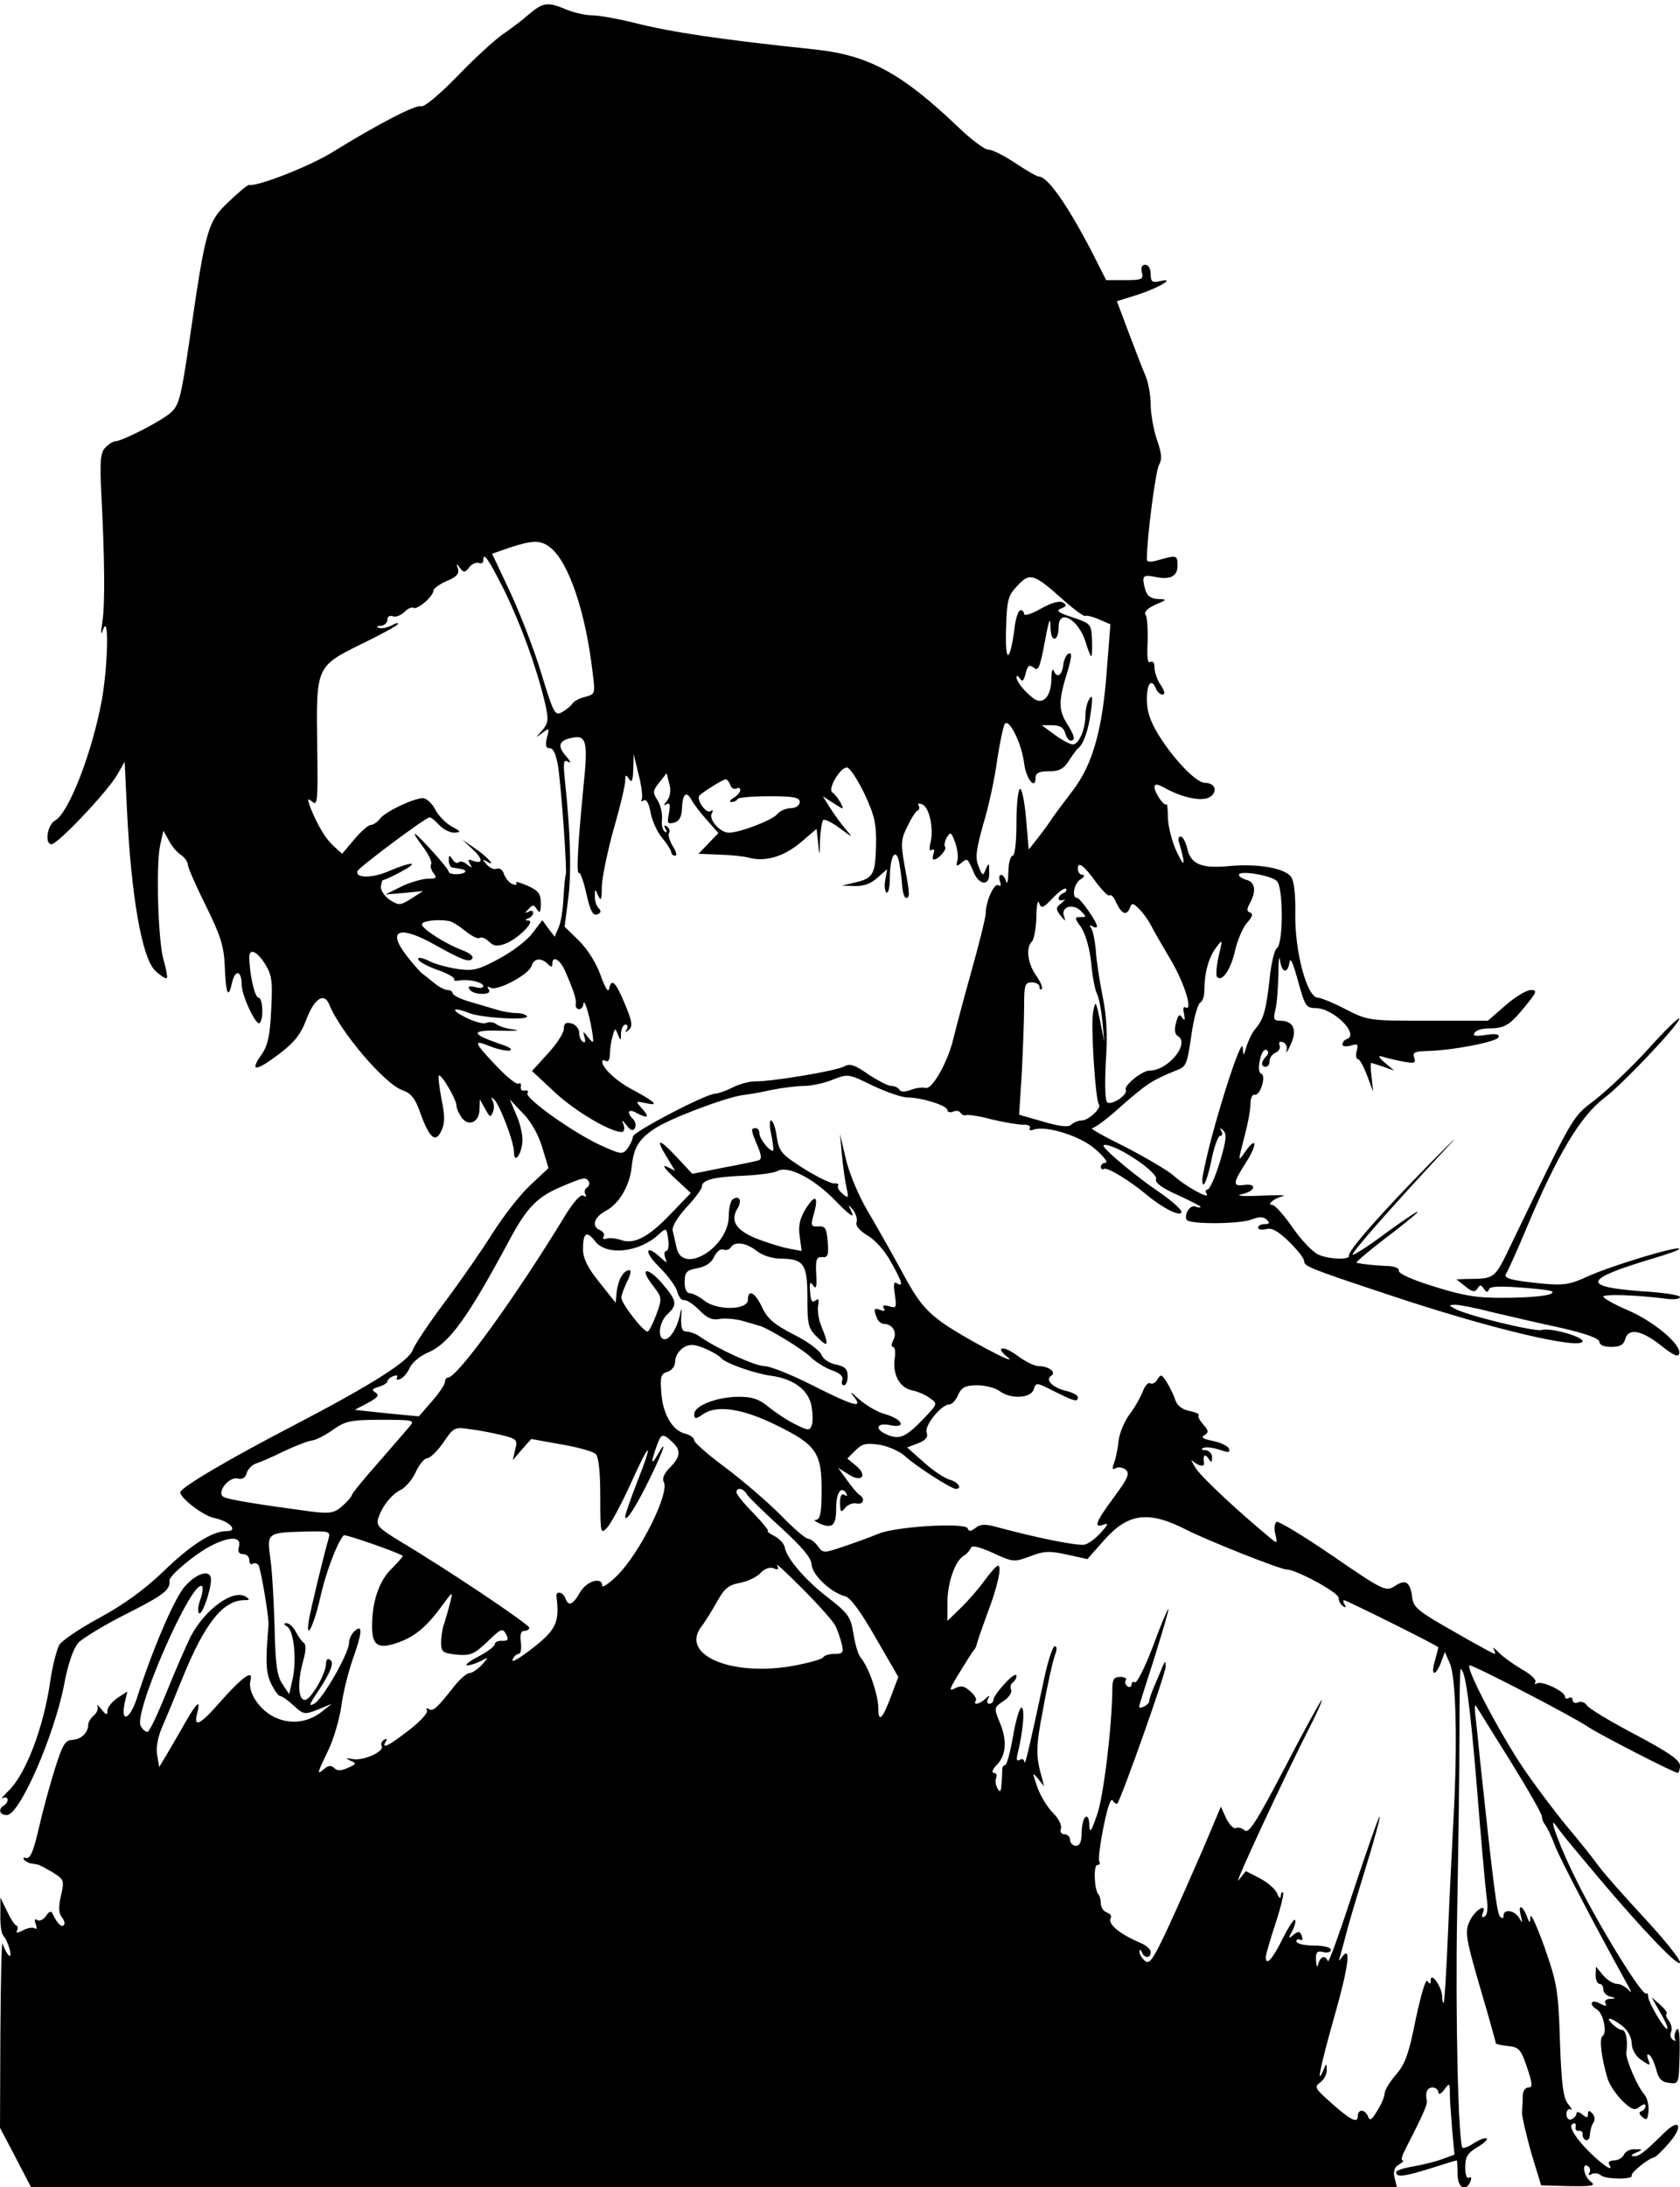 <?xml version="1.0" standalone="no"?>
<!DOCTYPE svg PUBLIC "-//W3C//DTD SVG 20010904//EN"
 "http://www.w3.org/TR/2001/REC-SVG-20010904/DTD/svg10.dtd">
<svg version="1.0" xmlns="http://www.w3.org/2000/svg"
 width="438pt" height="570pt" viewBox="0 0 438 570"
 preserveAspectRatio="xMidYMid meet">
<g transform="translate(0,570) scale(0.1,-0.1)"
fill="#000000" stroke="none">
<path d="M1378 5662 c-18 -16 -49 -39 -68 -52 -19 -13 -72 -61 -117 -108 -46
-47 -87 -82 -95 -79 -14 5 -112 -46 -232 -120 -60 -37 -196 -90 -217 -85 -4 0
-27 -19 -53 -44 -55 -52 -60 -71 -101 -354 -24 -163 -28 -177 -53 -198 -27
-22 -124 -72 -142 -72 -5 0 -16 -7 -25 -16 -13 -13 -15 -33 -11 -117 9 -173
10 -290 3 -337 -5 -32 -4 -38 2 -20 16 44 12 -100 -4 -187 -26 -138 -86 -291
-121 -311 -21 -11 -28 -62 -10 -62 17 0 145 136 171 180 l20 35 6 -125 c11
-226 39 -387 74 -420 14 -13 27 -21 30 -19 2 3 -2 25 -9 49 -14 51 -20 248 -8
300 l8 35 14 -25 c7 -14 21 -31 32 -38 10 -7 18 -19 18 -26 0 -7 21 -55 47
-107 38 -77 47 -105 49 -158 3 -72 9 -86 19 -42 8 36 25 32 25 -5 0 -28 38
-109 47 -100 11 11 8 66 -3 66 -10 0 -24 64 -24 106 0 24 20 15 41 -18 18 -29
20 -45 16 -120 -3 -67 -9 -93 -25 -116 -32 -45 -16 -45 44 0 42 32 58 52 73
92 20 53 46 71 59 39 29 -72 145 -208 191 -224 23 -8 34 -22 47 -60 24 -66 40
-79 55 -45 9 19 9 39 0 82 -6 32 -9 59 -7 61 6 6 46 -62 46 -78 0 -8 7 -22 14
-32 18 -24 46 -11 46 22 l1 26 14 -25 c12 -22 14 -23 20 -8 4 9 3 23 -1 30 -5
9 -4 10 4 3 15 -14 52 -111 52 -137 0 -33 20 -7 22 28 1 16 -6 47 -16 69 l-17
40 35 -37 c21 -21 41 -58 50 -89 l16 -53 -48 -45 c-27 -25 -70 -81 -98 -125
-27 -43 -83 -124 -125 -180 -42 -56 -79 -112 -83 -124 -10 -29 -104 -89 -311
-197 -168 -87 -295 -162 -295 -174 0 -15 61 -62 89 -67 39 -8 64 -34 32 -34
-38 0 -94 -36 -167 -107 -47 -45 -102 -85 -163 -118 -50 -27 -98 -59 -106 -71
-7 -12 -18 -54 -24 -95 -17 -120 -64 -244 -110 -287 -14 -14 -20 -22 -14 -18
15 8 18 -10 3 -19 -16 -10 -11 -25 8 -25 33 0 123 206 149 339 10 55 24 94 37
110 12 12 69 47 129 77 95 48 111 61 109 85 -2 12 64 67 103 88 52 28 85 28
78 1 -4 -14 0 -20 11 -20 9 0 16 -7 16 -16 0 -8 4 -13 9 -9 5 3 12 1 15 -4 6
-9 28 -139 26 -156 -8 -97 -7 -124 7 -153 9 -18 19 -32 24 -32 4 0 20 -11 35
-25 25 -23 28 -24 63 -10 l36 15 -25 -20 c-37 -29 -82 -35 -124 -15 -40 19
-71 66 -63 96 8 30 -21 9 -78 -55 -53 -61 -71 -70 -61 -31 10 38 0 30 -30 -22
-15 -27 -37 -64 -48 -83 l-21 -35 -5 30 c-4 19 1 47 13 75 11 25 35 83 54 130
57 140 105 200 160 200 14 0 15 2 4 9 -33 21 -107 -33 -144 -104 -11 -22 -39
-86 -62 -143 -23 -57 -45 -104 -50 -105 -4 -1 -13 5 -18 15 -21 32 136 389
160 364 3 -3 1 -19 -5 -35 -6 -17 -7 -33 -3 -35 8 -6 31 59 31 88 0 27 -36 18
-68 -18 -27 -31 -83 -160 -126 -294 -18 -54 -42 -63 -31 -10 l7 30 -26 -17
c-14 -10 -26 -24 -26 -33 0 -13 -3 -12 -16 4 -8 10 -13 14 -10 8 3 -7 -1 -17
-9 -24 -8 -7 -15 -18 -15 -24 0 -21 -18 -39 -41 -40 -19 -1 -26 -12 -46 -76
-13 -41 -32 -111 -42 -155 -13 -57 -22 -79 -32 -77 -8 2 -10 0 -6 -5 5 -4 13
-9 18 -9 5 -1 12 -2 17 -3 4 0 21 -10 39 -20 30 -19 31 -21 22 -61 -7 -30 -6
-46 2 -56 7 -8 9 -18 5 -21 -6 -7 -18 6 -30 32 -3 6 -10 2 -16 -8 -6 -9 -16
-14 -22 -11 -8 5 -9 1 -5 -10 4 -10 3 -15 -3 -11 -5 3 -19 1 -31 -6 -12 -6
-19 -7 -15 -1 3 6 3 12 -1 14 -5 1 -16 19 -25 38 l-17 35 0 -45 c-1 -26 3 -50
8 -55 13 -15 26 -62 13 -50 -5 6 -12 19 -15 30 -3 11 -5 -93 -6 -230 l-1 -250
41 -78 40 -77 1781 0 1780 0 -6 24 c-4 18 -1 28 11 35 10 6 14 11 10 11 -5 0
-2 12 6 27 46 90 59 119 57 128 -5 22 1 35 15 35 8 0 15 -6 15 -12 0 -8 7 -5
15 6 14 19 15 18 15 -10 0 -16 3 -58 6 -94 l6 -65 -33 -12 c-19 -7 -53 -15
-76 -19 -24 -4 -43 -10 -43 -15 0 -14 22 -11 92 11 34 11 64 20 66 20 1 0 2
-16 2 -35 0 -37 22 -49 34 -19 3 8 2 12 -4 9 -6 -4 -10 8 -10 27 0 27 6 37 31
52 17 10 28 20 25 23 -3 3 -17 -2 -32 -11 -14 -10 -28 -15 -31 -13 -11 12 -19
344 -14 612 3 160 6 368 6 462 0 95 1 173 3 173 12 0 24 -85 42 -302 11 -139
23 -272 26 -294 4 -25 2 -44 -5 -48 -7 -5 -9 -1 -5 9 12 29 -24 5 -36 -25 -11
-25 -7 -47 29 -170 23 -78 41 -143 41 -145 0 -2 14 -5 32 -7 28 -3 33 -8 49
-55 15 -44 15 -53 4 -53 -9 0 -15 -10 -15 -23 0 -12 -1 -31 -2 -42 0 -11 11
-58 24 -105 l26 -85 73 -2 c61 -1 71 1 56 12 -18 13 -24 51 -7 40 6 -4 7 -11
4 -17 -4 -7 -2 -8 5 -4 6 4 18 3 25 -3 13 -11 87 -11 80 0 -3 6 44 45 59 47 4
1 21 17 38 37 38 43 29 67 -11 28 -55 -54 -67 -63 -81 -62 -8 0 -6 4 6 9 19 8
19 9 -3 9 -12 1 -25 -6 -28 -14 -4 -8 -15 -15 -26 -15 -10 0 -16 -4 -13 -10
22 -35 -56 29 -86 72 -12 17 -16 29 -9 33 6 4 9 1 8 -7 -2 -7 2 -12 8 -11 7 1
11 -3 10 -10 0 -7 4 -13 9 -14 6 -2 10 5 10 15 1 9 4 23 9 30 5 8 4 18 -3 25
-8 8 -11 7 -11 -2 0 -11 -3 -11 -15 -1 -9 7 -15 8 -15 2 0 -5 -6 -12 -13 -15
-7 -3 -13 3 -13 13 0 10 5 16 11 13 5 -4 3 2 -6 13 -13 15 -18 49 -22 164 -4
134 -8 153 -40 245 -20 55 -36 91 -37 80 -1 -19 -2 -18 -10 3 -12 29 -23 29
-15 0 5 -20 4 -21 -5 -5 -12 19 -40 23 -40 5 0 -8 -3 -8 -9 -3 -8 9 -16 67
-52 405 -5 52 -11 109 -13 125 -2 21 -1 25 5 15 5 -8 45 -73 89 -143 44 -71
80 -134 80 -141 0 -6 4 -16 8 -21 5 -6 17 -30 26 -55 15 -38 112 -223 188
-360 11 -19 13 -27 5 -17 -8 9 -22 17 -31 17 -10 0 -26 10 -37 23 l-18 22 -1
-22 c0 -13 5 -23 10 -23 6 0 10 -6 10 -14 0 -8 8 -17 18 -19 16 -4 16 -5 -1
-6 -11 -1 -15 -6 -11 -12 4 -8 0 -8 -15 0 -23 13 -30 -3 -7 -16 16 -10 27 -61
14 -69 -9 -6 -3 -57 13 -110 5 -17 23 -43 39 -59 24 -23 32 -26 45 -15 9 7 15
8 15 2 0 -6 -5 -12 -11 -14 -7 -2 -6 -8 3 -15 11 -10 14 -7 16 17 1 15 -4 34
-11 42 -17 18 -49 92 -47 109 5 31 -1 59 -11 59 -6 0 -17 7 -25 15 -21 21 -4
18 25 -4 14 -11 25 -30 25 -46 1 -18 11 -34 26 -44 22 -15 24 -15 17 2 -4 11
-3 16 3 12 5 -3 13 -20 18 -38 6 -24 14 -33 34 -35 25 -3 25 -3 27 75 1 52 -2
73 -8 63 -5 -8 -7 -18 -4 -24 3 -5 1 -6 -5 -2 -6 4 -9 13 -5 21 3 9 0 21 -6
29 -6 7 -9 15 -6 18 3 3 -5 13 -17 24 l-22 19 22 -39 c13 -21 21 -40 19 -43
-6 -5 -50 69 -50 84 0 7 -3 11 -5 8 -9 -9 -121 172 -181 293 -41 81 -76 174
-56 147 21 -29 22 -30 110 -135 116 -138 215 -241 215 -224 0 9 -42 61 -94
117 -52 56 -105 116 -118 134 -13 18 -50 65 -84 105 -33 40 -83 107 -111 148
-63 93 -156 270 -141 270 12 0 272 -135 308 -160 28 -19 224 -120 234 -120 3
0 6 9 6 19 0 14 -30 35 -117 81 -65 34 -121 68 -126 76 -4 7 -14 11 -22 8 -8
-4 -15 -1 -15 6 0 6 -5 8 -10 5 -5 -3 -10 -2 -10 4 0 13 -60 42 -73 34 -5 -3
-7 -2 -4 4 3 5 -12 20 -34 32 -22 13 -49 32 -61 44 -11 12 -18 16 -14 10 4 -7
5 -13 3 -13 -3 0 -51 26 -108 59 -90 51 -104 62 -107 87 -5 41 -17 50 -45 31
-24 -15 -28 -14 -162 78 -76 52 -142 92 -147 89 -5 -4 -7 -18 -3 -32 6 -25 5
-25 -12 -11 -86 71 -177 156 -195 182 -11 18 -15 26 -8 19 16 -13 31 -16 29
-4 -3 19 2 25 11 12 8 -13 10 -12 10 3 0 9 -8 17 -17 18 -11 0 -13 3 -5 6 7 3
26 0 42 -5 23 -8 28 -8 24 3 -3 7 -22 16 -42 20 -25 5 -32 9 -22 15 12 7 11
12 -3 28 -9 10 -15 21 -12 24 3 3 -8 8 -24 11 -19 4 -32 14 -37 29 -4 13 -14
33 -22 46 -13 21 -16 21 -24 8 -5 -9 -13 -14 -19 -11 -5 4 -14 -6 -20 -22 -6
-15 -21 -42 -35 -60 -13 -18 -26 -49 -28 -70 -2 -21 -8 -47 -12 -57 -5 -14 -4
-17 5 -12 6 4 18 2 26 -4 11 -10 6 -22 -31 -72 -48 -65 -54 -81 -26 -71 13 5
11 0 -7 -20 -13 -15 -32 -29 -42 -32 -15 -5 -121 16 -232 46 -29 8 -42 7 -54
-3 -12 -9 -17 -10 -20 -1 -6 16 -188 5 -233 -14 -19 -8 -60 -23 -90 -33 -53
-18 -54 -18 -68 1 -7 10 -19 19 -25 19 -7 0 -39 28 -73 63 -34 34 -98 89 -142
122 -45 33 -81 65 -82 71 0 7 -11 15 -24 18 -33 8 -58 51 -62 107 -3 41 -1 49
16 54 11 3 20 15 20 25 0 24 23 47 47 45 18 -1 64 -23 73 -34 10 -13 86 -40
129 -46 60 -8 99 -37 107 -80 3 -19 4 -42 0 -50 -5 -14 -10 -13 -44 4 -22 11
-53 32 -70 46 -23 19 -41 25 -76 25 -56 0 -116 -23 -116 -45 0 -14 3 -14 25 1
36 23 103 13 191 -31 102 -50 117 -71 116 -172 0 -59 -4 -73 -16 -74 -6 0 0
-4 12 -10 33 -13 42 -4 42 41 0 40 13 59 26 39 4 -8 3 -9 -4 -5 -8 5 -12 -2
-12 -21 1 -24 2 -26 13 -13 7 9 20 14 30 12 18 -4 24 13 7 23 -5 3 -19 20 -32
38 l-23 32 27 -17 c35 -23 51 -3 19 23 l-22 18 21 21 c18 18 28 20 63 15 23
-4 53 -17 67 -30 28 -26 120 -85 132 -85 18 0 6 18 -16 24 -12 3 -43 23 -67
45 l-44 39 29 11 c20 8 26 16 22 28 -7 17 38 73 59 73 7 0 17 11 23 25 9 20
19 25 50 25 21 0 47 -7 58 -15 29 -22 81 -19 89 4 6 19 7 19 54 -5 54 -27 61
-28 61 -15 0 5 -13 12 -29 16 -36 8 -58 30 -40 40 14 9 -7 25 -34 25 -10 0
-34 12 -53 26 -36 28 -63 26 -28 -2 39 -31 -123 55 -173 92 -42 31 -63 58
-101 129 -27 50 -68 122 -91 161 -23 39 -48 99 -56 135 l-15 64 5 -55 c3 -30
8 -68 12 -85 6 -27 5 -29 -10 -16 -9 7 -15 17 -12 21 3 4 -2 7 -11 6 -8 0 -44
17 -79 39 -58 37 -64 44 -70 83 -3 23 -10 42 -15 42 -4 0 -4 -17 1 -37 4 -21
6 -39 5 -41 -7 -6 -36 30 -36 44 0 8 -4 14 -10 14 -13 0 -13 -4 5 -46 11 -26
11 -36 2 -38 -7 -2 -48 -11 -92 -19 l-80 -16 -42 45 c-47 50 -55 48 -23 -4
l20 -33 -22 11 c-13 6 -5 -6 20 -29 l43 -40 -53 -55 c-58 -61 -96 -80 -130
-67 -13 4 -29 6 -37 3 -8 -2 -11 0 -7 6 3 5 -1 12 -9 16 -24 9 -17 34 15 51
34 18 62 65 67 115 5 49 18 71 60 99 41 27 182 80 228 87 17 2 52 8 78 14 26
5 63 10 82 10 19 0 53 7 75 16 41 16 42 16 105 -15 36 -17 77 -31 91 -31 37 0
104 -21 104 -33 0 -5 7 -7 15 -4 8 4 17 2 20 -4 4 -5 10 -7 13 -5 4 2 34 -2
67 -11 33 -8 70 -14 83 -14 13 1 20 -4 17 -9 -3 -5 1 -7 9 -4 32 12 123 -16
162 -51 22 -19 33 -34 27 -35 -7 0 -13 -5 -13 -11 0 -5 4 -8 8 -5 9 5 68 -31
112 -68 42 -35 90 -59 90 -44 0 7 -29 32 -63 55 -34 23 -82 61 -107 83 -38 34
-41 40 -20 35 42 -11 130 -73 124 -88 -3 -9 15 -23 56 -41 33 -15 60 -29 60
-31 0 -3 -6 -2 -14 1 -13 5 -30 -21 -22 -35 8 -12 139 -11 169 1 21 8 31 8 40
-1 8 -8 7 -11 -6 -11 -9 0 -17 -4 -17 -9 0 -5 9 -7 21 -4 15 4 31 -5 60 -33
21 -21 39 -43 39 -50 0 -14 12 -19 220 -88 262 -88 504 -145 506 -121 0 12
-85 36 -107 29 -18 -5 -199 39 -227 56 -16 9 -15 9 1 10 10 0 53 -8 95 -19 43
-10 123 -29 180 -41 66 -15 102 -28 102 -37 0 -8 12 -13 31 -13 22 0 32 5 36
20 8 30 42 24 93 -16 34 -27 46 -32 48 -21 5 24 -67 84 -135 113 -35 15 -63
31 -63 35 0 7 83 5 168 -6 17 -2 32 0 32 5 0 5 -45 12 -100 15 -158 12 -152
31 28 85 41 12 72 23 70 26 -8 7 -178 -45 -238 -72 -47 -22 -64 -24 -120 -19
-86 9 -103 14 -92 28 4 7 28 59 52 117 81 193 141 292 203 339 48 36 202 199
195 207 -3 2 -40 -34 -82 -81 -43 -47 -104 -105 -136 -130 -62 -48 -52 -30
-215 -367 -50 -104 -44 -100 -124 -101 l-24 -1 23 -18 c18 -15 25 -16 32 -6 6
11 10 10 17 -1 6 -9 10 -10 13 -1 2 8 27 9 93 4 71 -6 84 -9 65 -17 -14 -5
-65 -9 -115 -9 -72 -1 -109 5 -185 29 -56 17 -94 34 -93 41 2 7 -11 13 -35 13
-34 2 -54 4 -75 8 -5 0 28 28 72 62 44 33 83 65 87 70 3 6 -31 -17 -77 -50
-45 -34 -87 -61 -92 -61 -9 0 98 121 242 276 42 44 24 28 -39 -36 -128 -130
-216 -230 -213 -242 4 -12 -53 -10 -81 3 -14 7 -44 38 -66 70 -23 33 -46 59
-53 59 -16 0 4 17 28 23 11 3 -16 3 -60 1 -47 -2 -66 0 -47 4 36 8 40 29 5 24
-30 -4 -29 5 7 61 29 46 26 68 -4 25 -19 -27 -19 -27 -1 42 8 30 15 67 15 82
0 16 5 27 11 25 15 -3 31 51 17 55 -6 2 -8 17 -3 36 3 18 11 29 17 26 6 -4 6
-10 -1 -17 -14 -14 -14 -27 -1 -27 6 0 10 7 10 15 0 9 7 18 16 22 8 3 13 12
10 19 -3 8 0 11 9 8 8 -3 12 -13 9 -22 -2 -9 3 -2 11 16 18 38 7 62 -27 62
-17 0 -19 4 -13 28 4 15 7 56 8 92 0 36 2 53 4 38 5 -34 20 -37 25 -5 2 14 10
-5 22 -49 18 -65 21 -71 46 -71 46 0 116 -69 81 -81 -6 -2 -11 -8 -11 -14 0
-5 9 -6 21 -3 19 6 21 4 16 -14 -3 -11 -1 -21 3 -21 5 0 15 -19 24 -42 l16
-43 -4 38 c-3 20 -3 37 -1 37 2 0 16 -5 32 -10 l28 -10 -25 21 c-15 13 -18 19
-8 16 9 -3 33 -9 54 -13 32 -6 36 -5 31 10 -5 13 1 16 31 17 66 1 185 24 189
36 3 8 -7 10 -33 6 -27 -4 -35 -3 -30 5 4 7 20 12 36 12 43 0 56 8 95 56 32
39 34 44 16 44 -11 0 -41 -18 -66 -40 l-46 -40 -156 0 c-153 0 -156 0 -215 30
-32 17 -65 30 -72 30 -28 0 -60 118 -59 216 1 52 -3 88 -11 99 -17 23 -88 35
-162 28 -72 -7 -100 5 -109 47 -4 16 -11 30 -17 30 -6 0 -7 -7 -4 -16 3 -9 8
-28 11 -42 3 -18 -2 -13 -17 18 -12 25 -22 64 -23 87 0 23 -2 40 -4 37 -6 -6
-30 29 -31 44 0 10 6 10 28 -2 47 -26 99 -36 118 -22 20 15 11 36 -15 36 -22
0 -80 60 -120 124 -22 36 -31 62 -31 93 0 42 12 57 24 28 3 -8 11 -15 17 -15
7 0 6 9 -5 25 -9 13 -16 34 -16 45 0 13 -4 18 -11 15 -7 -5 -9 12 -7 51 1 33
-1 65 -5 71 -5 8 3 17 25 27 32 14 32 14 7 15 -19 1 -28 8 -33 24 -10 36 -7
40 24 34 41 -9 60 1 60 29 0 27 -2 28 -48 15 -23 -7 -32 -6 -32 2 0 55 23 232
32 246 8 14 7 29 -6 66 -9 27 -16 68 -16 91 0 24 -6 58 -14 76 -8 18 -27 69
-44 113 l-30 80 57 18 c57 19 98 45 54 34 -19 -4 -23 -1 -23 19 0 14 -6 24
-14 24 -9 0 -12 -7 -9 -20 5 -18 0 -20 -44 -20 l-49 0 -37 73 c-65 125 -116
197 -139 197 -5 0 -32 16 -61 35 -28 19 -60 35 -70 35 -10 0 -46 27 -80 60
-147 140 -233 186 -371 201 -248 26 -376 45 -474 70 -41 10 -90 19 -107 19
-18 0 -49 7 -68 15 -50 21 -61 19 -99 -13z m58 -1390 c47 -38 91 -168 109
-324 7 -56 7 -57 -19 -64 -14 -3 -30 -11 -34 -18 -4 -6 -16 -16 -27 -22 -18
-10 -22 -3 -53 99 -18 60 -55 156 -81 212 l-48 102 46 16 c61 20 82 20 107 -1z
m-122 -109 c44 -90 83 -197 106 -291 11 -48 10 -55 -6 -75 -19 -21 -19 -21 0
-7 18 14 19 13 12 -12 -5 -21 -3 -28 8 -28 9 0 16 -17 21 -47 9 -60 24 -276
20 -283 -2 -3 -4 -30 -6 -60 -1 -30 -7 -65 -13 -78 l-10 -23 -16 21 -16 22
-26 -34 c-14 -19 -54 -49 -88 -67 -54 -29 -67 -32 -108 -26 -26 4 -59 13 -74
21 -16 8 -28 10 -28 5 0 -6 22 -18 49 -28 27 -9 48 -21 45 -25 -2 -4 4 -5 15
-3 24 4 61 -5 61 -15 0 -5 -10 -6 -22 -2 -14 3 -19 2 -14 -6 4 -7 18 -12 32
-12 17 0 23 4 18 12 -5 7 -3 8 5 4 16 -10 100 34 107 57 6 20 25 22 42 5 9 -9
12 -9 12 0 0 24 21 11 34 -20 23 -53 29 -72 27 -85 -1 -7 3 -13 9 -13 5 0 10
6 11 13 1 19 15 -24 22 -67 6 -36 5 -37 -9 -20 -14 18 -15 18 -10 1 3 -11 2
-16 -4 -12 -6 3 -10 14 -10 24 0 10 -9 21 -20 24 -15 4 -20 0 -20 -14 0 -11
-19 -40 -42 -65 l-41 -45 59 -55 c52 -49 145 -104 175 -104 6 0 8 8 5 18 -6
15 -5 15 8 -1 10 -13 16 -15 21 -7 4 7 2 17 -4 23 -18 18 -13 29 8 17 30 -16
36 -12 15 11 -18 20 -18 20 11 14 35 -8 23 4 -39 37 -38 20 -75 54 -76 71 0 5
5 5 10 2 6 -3 10 4 10 17 0 13 3 34 7 47 6 23 7 23 14 5 7 -18 8 -17 8 4 1 12
6 22 12 22 5 0 7 -6 3 -12 -5 -10 -4 -10 6 -1 10 9 8 22 -11 67 -24 58 -35 68
-41 39 -2 -11 -11 4 -22 35 -11 31 -33 67 -56 90 l-38 37 9 70 c9 65 7 169 -8
309 -5 49 -4 58 8 51 8 -5 7 0 -3 12 -25 27 -22 42 8 49 43 11 48 -4 35 -128
-15 -154 -19 -228 -11 -223 3 2 12 -23 19 -55 10 -44 17 -57 28 -53 10 4 11 9
4 16 -6 6 -11 20 -10 32 0 20 0 20 9 0 7 -15 9 -9 9 25 1 25 15 92 31 150 17
58 30 114 30 125 0 17 2 17 10 5 7 -11 10 -5 11 25 l1 40 13 -54 c8 -30 11
-59 8 -65 -3 -5 -1 -6 5 -2 7 4 14 -7 18 -31 4 -21 17 -51 30 -66 13 -16 24
-33 24 -38 0 -5 5 -9 10 -9 6 0 3 11 -6 25 -8 13 -13 29 -10 34 4 5 1 13 -5
17 -8 5 -9 3 -4 -6 5 -8 4 -11 -2 -7 -6 4 -9 19 -7 33 1 15 -4 37 -12 49 -13
20 -12 25 5 46 l19 24 7 -28 c5 -17 2 -33 -6 -44 -9 -11 -10 -14 -2 -9 10 5
11 -1 7 -23 -5 -26 -4 -29 13 -25 14 4 20 15 21 36 1 38 11 48 24 25 5 -10 23
-34 40 -53 l31 -35 -26 -27 -26 -27 52 -2 c29 -1 64 -4 79 -8 44 -12 92 3 136
40 l41 35 4 -37 c3 -36 4 -36 5 8 1 25 5 48 8 52 4 3 23 -6 43 -21 35 -26 36
-26 15 -2 -12 14 -30 39 -40 55 l-19 30 28 -18 c28 -18 28 -18 18 2 -6 11 -16
23 -21 26 -13 8 20 65 38 65 7 0 27 -30 45 -67 27 -58 32 -78 31 -136 -2 -76
-7 -86 -56 -97 l-33 -8 34 -1 c23 -1 43 7 59 22 l25 22 -5 -28 c-3 -15 -1 -30
3 -33 5 -3 9 14 9 38 0 56 15 82 24 42 3 -16 7 -44 8 -61 1 -18 6 -33 10 -33
11 0 10 11 -4 86 -10 57 -9 67 8 101 10 21 22 40 27 41 4 2 5 8 2 13 -4 5 1 6
9 3 19 -7 31 -64 22 -100 -4 -16 -3 -23 3 -19 7 3 8 0 5 -9 -3 -9 -3 -16 1
-16 11 0 35 27 29 33 -3 3 -1 14 4 24 10 16 12 15 22 -12 6 -16 9 -38 6 -48
-4 -15 -2 -16 10 -6 16 13 16 14 32 -23 6 -16 18 -28 27 -28 10 0 15 9 14 28
0 24 -1 25 -9 7 -7 -19 -9 -18 -19 8 -9 22 -6 43 13 111 14 45 30 121 36 167
7 46 16 88 20 93 12 13 44 -53 50 -103 5 -41 30 -72 30 -37 0 12 10 16 35 16
27 0 38 6 52 28 10 15 20 29 24 32 14 11 27 48 33 95 5 36 4 46 -3 35 -6 -8
-11 -27 -11 -42 0 -38 -17 -78 -33 -78 -7 0 -28 11 -47 25 l-34 25 28 0 c19 0
29 -6 33 -20 3 -11 9 -20 14 -20 14 0 11 12 -11 47 -21 35 -20 60 4 136 10 34
11 47 3 44 -7 -2 -13 -16 -15 -30 -3 -28 -17 -36 -25 -14 -3 6 -6 -4 -6 -24
-1 -46 -23 -68 -48 -48 -24 19 -42 42 -43 54 0 6 4 4 9 -3 6 -10 10 -7 15 13
5 21 10 24 21 15 11 -9 15 -1 24 42 17 90 19 95 20 60 1 -38 21 -34 21 4 0 49
51 21 70 -38 6 -21 13 -38 15 -38 2 0 3 19 2 43 -2 41 -3 42 -50 58 -38 12
-45 18 -31 23 15 6 16 9 5 16 -9 5 -30 -1 -57 -16 -24 -14 -44 -20 -44 -14 0
5 -4 10 -9 10 -6 0 -13 -21 -16 -47 -12 -92 -25 -93 -22 -3 2 77 5 88 30 114
32 35 43 31 121 -39 27 -24 52 -42 55 -40 4 2 20 -2 36 -9 l30 -13 -9 -114
c-11 -159 -37 -251 -89 -319 -23 -30 -50 -66 -59 -80 -9 -14 -26 -36 -37 -50
l-19 -24 -7 82 c-4 45 -11 79 -16 76 -5 -3 -9 -43 -9 -90 0 -49 -4 -84 -10
-84 -5 0 -11 -19 -11 -42 -1 -24 -3 -35 -6 -25 -2 9 -8 17 -13 17 -5 0 -6 -7
-3 -17 4 -10 2 -14 -4 -10 -11 7 -33 -42 -33 -73 0 -9 -16 -75 -36 -146 -20
-71 -41 -151 -48 -179 -14 -61 -56 -137 -74 -130 -7 2 -23 0 -37 -5 -15 -6
-26 -6 -30 0 -4 6 -13 10 -21 10 -9 0 -35 14 -60 30 -35 25 -48 29 -63 21 -21
-12 -191 -40 -232 -39 -15 0 -42 -7 -59 -16 -18 -9 -38 -16 -45 -16 -24 0
-215 -100 -215 -112 0 -7 -7 -21 -14 -31 -13 -16 -16 -16 -67 7 -70 31 -201
124 -194 137 4 5 1 8 -7 7 -7 -2 -12 3 -10 10 1 8 -1 11 -6 8 -5 -3 -29 16
-54 42 -63 66 -66 74 -22 56 20 -8 43 -13 52 -12 10 3 1 9 -23 17 -79 27 -79
37 -2 35 40 -1 56 0 37 3 -19 2 -40 9 -46 14 -6 5 -18 7 -27 3 -8 -3 -32 4
-54 15 -41 21 -33 28 13 10 34 -12 155 -19 148 -7 -3 4 -15 8 -28 8 -13 0 -36
4 -52 9 -16 5 -48 14 -71 21 -24 7 -43 17 -43 22 0 4 -6 8 -13 8 -8 0 -24 9
-36 19 -13 11 -26 21 -29 23 -4 2 -22 22 -40 45 -56 71 -21 84 77 28 68 -38
88 -45 93 -31 2 5 -11 14 -27 20 -41 15 -105 55 -105 67 0 9 38 14 70 9 8 -1
27 -13 43 -26 16 -13 33 -22 38 -18 5 3 16 -2 24 -10 12 -12 22 -13 43 -5 32
12 79 59 60 60 -10 0 -10 2 0 6 6 2 12 9 12 14 0 6 -6 7 -12 3 -10 -5 -10 -3
0 7 11 12 14 12 22 -1 7 -11 10 -8 10 15 0 26 -6 34 -35 47 -19 8 -32 12 -29
7 3 -5 -2 -6 -10 -3 -8 3 -18 15 -22 26 -3 11 -12 17 -19 14 -8 -3 -19 3 -27
12 -11 13 -11 14 1 7 28 -17 0 14 -32 35 l-32 22 27 -25 c28 -26 28 -40 0 -30
-11 5 -13 3 -7 -8 7 -11 6 -12 -7 -2 -8 7 -18 10 -22 6 -4 -4 -11 -1 -16 7 -8
13 -10 12 -10 -2 0 -10 5 -19 10 -19 6 -1 14 -2 19 -3 21 -3 18 -12 -4 -14
-14 -1 -25 2 -25 6 0 4 -20 29 -45 56 -50 55 -58 57 -20 6 13 -18 22 -37 19
-42 -3 -5 0 -15 6 -23 10 -13 8 -15 -16 -15 -16 -1 -47 -10 -69 -21 l-40 -20
49 4 49 5 -31 -20 c-29 -18 -32 -18 -56 -3 -13 9 -24 25 -23 35 1 10 4 18 7
17 3 0 23 9 45 21 51 27 31 28 -31 2 -43 -19 -89 -19 -82 0 4 10 178 140 188
140 4 0 15 -9 25 -20 10 -11 28 -20 39 -20 19 1 18 3 -6 16 -15 8 -35 28 -43
44 -9 17 -23 30 -33 30 -25 -1 -95 -34 -111 -53 -7 -10 -19 -17 -25 -17 -6 0
-25 -17 -42 -37 l-32 -38 -22 20 c-22 20 -42 54 -61 101 -8 24 -8 25 6 14 13
-11 14 6 12 146 -3 207 -3 207 114 265 50 24 93 48 96 52 3 5 -4 4 -16 -3 -12
-6 -27 -9 -34 -6 -7 2 -4 5 6 5 9 1 17 8 17 16 0 8 6 12 14 9 7 -3 21 2 30 11
9 9 20 14 24 11 10 -6 52 30 52 45 0 5 16 17 35 25 25 10 33 19 29 32 -5 14
-4 15 5 2 10 -13 13 -13 24 1 6 9 18 14 25 12 6 -3 12 0 12 6 0 24 12 7 54
-76z m590 -509 c3 -8 10 -12 16 -9 5 3 10 2 10 -4 0 -5 -8 -15 -17 -20 -10 -6
-13 -11 -6 -11 6 0 14 3 16 8 3 4 40 7 84 7 62 0 78 -3 78 -15 0 -9 -10 -16
-24 -16 -14 -1 -29 -8 -35 -16 -12 -15 -97 -48 -126 -48 -23 0 -54 36 -44 51
4 7 3 10 -4 5 -12 -7 -38 32 -28 41 9 10 60 41 67 42 4 1 10 -6 13 -15z m955
-255 c16 -21 31 -36 34 -32 4 3 12 -6 18 -21 14 -29 27 -33 35 -11 5 12 8 12
22 -2 10 -9 24 -28 32 -43 8 -16 33 -59 55 -96 35 -61 56 -132 35 -119 -5 3
-6 -5 -3 -17 3 -17 2 -19 -5 -10 -7 11 -11 7 -16 -14 -5 -17 -3 -30 5 -34 32
-20 -26 -90 -74 -90 -20 0 -68 -40 -62 -50 7 -12 -36 -41 -48 -33 -6 4 -7 45
-4 106 5 72 2 122 -9 174 -8 41 -16 93 -17 116 -2 23 -7 49 -11 56 -6 10 -5
12 2 7 7 -4 12 -4 12 0 0 12 -44 74 -52 74 -15 0 -8 39 10 49 9 6 11 11 5 11
-7 0 -13 7 -13 16 0 21 16 9 49 -37z m470 5 c17 -16 17 -164 0 -175 -6 -3 -15
-40 -19 -80 -9 -82 -16 -106 -37 -130 -8 -9 -18 -30 -23 -45 -8 -28 -8 -28
-10 -4 -2 37 -83 -219 -103 -328 -4 -18 -3 -31 2 -28 4 3 14 33 20 66 7 33 17
60 22 60 6 0 7 6 3 13 -5 9 -4 9 5 1 10 -9 8 -27 -9 -83 -12 -39 -26 -71 -32
-71 -5 0 -6 -5 -2 -11 10 -17 -58 21 -87 48 -15 13 -71 46 -125 74 -55 27 -94
49 -87 49 7 0 42 26 78 59 64 56 79 66 138 90 31 12 31 11 45 106 6 38 16 71
22 73 5 2 10 16 10 32 0 45 11 84 30 110 18 24 18 24 7 -23 -6 -26 -7 -50 -4
-53 13 -14 36 19 47 69 7 29 21 62 32 73 13 15 16 23 7 26 -9 3 -9 9 0 25 17
32 13 54 -9 60 -11 3 -20 9 -20 13 0 13 83 -1 99 -16z m-556 -31 c-7 -3 -13
-9 -13 -14 0 -6 6 -7 13 -4 6 4 4 0 -5 -8 -16 -12 -16 -16 -3 -33 13 -16 14
-16 9 -2 -9 25 23 35 44 14 15 -15 15 -16 -1 -16 -16 0 -16 -2 2 -27 11 -17
22 -54 26 -93 3 -35 10 -71 15 -80 5 -9 11 -41 14 -71 l5 -54 -11 55 c-11 53
-12 54 -18 23 -7 -31 6 -232 15 -241 8 -9 -27 -42 -45 -42 -9 0 -21 -5 -27
-11 -7 -7 -29 -5 -73 8 l-63 18 7 110 c3 61 6 138 6 173 0 55 2 62 20 62 11 0
20 -5 20 -12 0 -6 3 -9 6 -5 3 3 -3 19 -15 35 -22 32 -27 72 -11 88 6 6 11 35
12 65 0 30 4 46 7 36 6 -16 10 -14 36 13 15 16 31 27 34 24 3 -4 0 -9 -6 -11z
m-594 -803 c34 -35 49 -46 42 -30 -11 23 -11 23 3 7 8 -11 12 -25 9 -33 -3 -8
8 -21 29 -34 20 -11 46 -41 61 -69 30 -53 33 -66 15 -55 -8 5 -9 -3 -5 -30 5
-34 4 -36 -15 -30 -14 4 -18 2 -14 -5 5 -7 1 -9 -8 -5 -18 7 -19 3 -10 -20 3
-9 12 -16 18 -16 23 0 36 -22 25 -42 -5 -10 -6 -18 -1 -18 5 0 7 -12 5 -27 -7
-44 12 -79 44 -86 15 -3 37 -12 48 -21 20 -14 19 -15 -15 -51 -47 -49 -63 -57
-94 -45 -37 14 -33 34 5 26 44 -9 32 16 -14 29 -20 5 -51 24 -69 40 -18 17
-24 20 -14 8 29 -35 5 -29 -106 27 -55 28 -111 50 -125 50 -24 0 -123 45 -167
76 -11 8 -28 14 -36 14 -12 0 -15 9 -14 38 2 20 1 26 -2 12 -7 -38 -26 -70
-41 -70 -20 0 -15 45 7 65 27 25 25 35 -14 81 -40 45 -60 40 -24 -6 24 -31 25
-33 9 -76 -9 -24 -19 -44 -23 -44 -11 0 -68 73 -68 88 0 7 7 26 15 42 9 17 11
30 6 30 -15 0 -29 -24 -33 -55 l-3 -30 -42 53 c-31 38 -43 63 -43 86 0 44 9
50 32 21 29 -38 114 -29 164 17 21 19 22 19 26 -11 3 -17 0 -31 -5 -31 -5 0
-6 -8 -3 -17 6 -16 6 -16 -12 0 -40 37 -44 15 -4 -24 23 -23 45 -52 48 -66 4
-13 11 -22 16 -21 6 2 24 -9 40 -25 21 -22 35 -28 55 -24 14 2 42 0 62 -6 20
-6 38 -11 41 -12 19 -4 118 -64 135 -83 13 -12 37 -27 54 -33 21 -7 30 -16 27
-25 -3 -8 -1 -14 4 -14 6 0 10 11 10 24 0 18 -7 25 -30 30 -17 3 -34 14 -38
25 -4 11 -36 35 -72 53 -51 26 -69 41 -83 71 -18 39 -37 49 -37 20 0 -27 -79
-29 -113 -3 -14 11 -31 20 -39 20 -8 0 -13 11 -13 29 0 26 5 31 33 36 21 4 37
14 44 30 6 13 16 21 23 19 7 -3 16 -1 20 5 10 17 40 13 68 -9 15 -12 41 -20
64 -20 59 -1 68 -14 68 -102 0 -71 2 -80 27 -104 28 -28 30 -20 9 31 -7 16
-10 40 -8 53 3 16 1 19 -7 13 -9 -7 -12 -1 -14 22 -2 25 0 29 8 17 8 -11 10
-4 8 30 -2 38 1 45 15 44 15 -2 18 5 15 40 -3 35 -6 41 -24 40 -20 -1 -21 2
-12 33 13 47 3 52 -22 12 -15 -25 -19 -44 -15 -71 l5 -38 -32 6 c-18 3 -56 15
-85 26 -55 22 -70 47 -50 79 12 20 5 35 -12 24 -6 -3 -11 -23 -11 -44 0 -81
-120 -155 -136 -83 -3 15 -8 35 -10 44 -3 11 11 34 35 61 23 24 41 49 41 55 0
17 31 25 107 28 40 2 80 7 89 12 28 16 95 -18 153 -78z m-644 51 c3 -5 1 -12
-5 -16 -6 -4 -7 -11 -4 -17 4 -7 2 -8 -5 -4 -7 5 -25 -15 -49 -54 -129 -212
-280 -420 -304 -420 -5 0 -8 -6 -8 -12 -1 -7 -16 -30 -35 -51 l-33 -38 -84 8
-83 9 34 18 c26 14 31 20 20 27 -11 7 -9 10 9 15 12 4 22 10 22 14 0 4 7 11
16 14 8 3 12 2 9 -4 -3 -5 0 -7 8 -4 8 3 19 16 25 29 6 14 27 31 45 39 57 23
105 89 216 296 44 82 71 110 131 136 63 27 67 27 75 15z m-467 -638 c-8 -10
-45 -52 -82 -95 -37 -42 -69 -80 -69 -85 -1 -4 -12 -17 -26 -29 -20 -17 -31
-19 -80 -13 -128 17 -217 31 -228 38 -20 11 14 54 37 48 12 -3 20 2 23 14 3
10 13 21 24 25 10 3 43 17 73 32 30 14 63 27 73 28 10 1 34 13 55 28 33 23 46
26 126 26 84 0 88 -1 74 -17z m245 -24 c34 -9 37 -12 30 -37 l-6 -27 24 28 24
27 78 -14 c43 -7 84 -19 90 -25 8 -8 12 -48 12 -111 0 -95 1 -99 17 -82 10 10
38 62 63 117 51 114 60 113 15 0 -16 -42 -30 -81 -30 -87 0 -19 31 30 67 105
34 70 44 102 18 57 -17 -30 -19 -24 -4 19 13 36 16 37 41 14 24 -22 23 -39 -6
-68 -14 -14 -20 -28 -16 -36 18 -27 -62 -187 -122 -246 -21 -20 -38 -32 -38
-25 0 24 -41 12 -58 -18 -19 -33 -30 -37 -38 -15 -7 18 -26 20 -23 3 8 -65 -1
-85 -61 -132 -33 -26 -57 -40 -54 -32 3 9 11 16 16 16 6 0 8 14 6 30 -3 20 0
30 9 30 7 0 13 4 13 8 0 9 -220 156 -338 226 -54 33 -62 41 -56 59 10 32 36
64 60 75 11 6 29 26 38 46 9 20 23 36 30 36 7 0 26 18 42 41 27 40 29 41 73
34 26 -3 63 -11 84 -16z m634 -153 c4 -7 44 -46 88 -86 57 -52 80 -80 81 -97
1 -27 51 -74 88 -83 14 -4 42 -43 79 -108 l59 -102 -18 -48 c-23 -62 -34 -73
-34 -34 0 34 -25 108 -46 132 -7 8 -15 37 -19 63 -7 43 -13 52 -64 92 -61 46
-111 105 -115 133 -2 9 -14 23 -27 29 -13 7 -21 13 -17 13 4 0 -13 21 -37 46
-25 25 -45 50 -45 55 0 14 18 11 27 -5z m1147 -93 c55 -28 244 -103 260 -103
25 0 136 -60 136 -74 0 -8 5 -18 12 -22 7 -4 8 -3 4 4 -4 7 -5 12 -2 12 6 0
246 -119 246 -123 0 -1 -4 -17 -9 -35 -12 -39 1 -43 16 -4 l10 27 13 -30 c16
-36 20 -206 10 -395 -4 -74 -11 -214 -15 -310 -4 -96 -9 -177 -11 -179 -2 -2
-4 5 -4 15 0 25 -29 67 -30 44 0 -11 -2 -12 -8 -3 -5 8 -17 -34 -31 -99 -18
-91 -28 -118 -52 -145 -16 -19 -29 -40 -29 -48 0 -8 -8 -28 -19 -45 -14 -24
-20 -28 -24 -16 -8 20 -27 21 -27 1 0 -20 -21 -9 -75 40 -37 33 -39 37 -22 49
9 7 17 22 16 32 0 18 -1 18 -9 -1 -19 -45 -8 10 30 144 37 130 43 185 18 150
-8 -11 -9 -10 -4 3 2 9 10 36 16 60 6 24 29 101 51 172 22 71 38 131 36 132
-2 2 -32 -84 -68 -192 -35 -107 -65 -191 -67 -185 -6 17 -20 13 -25 -7 -3 -11
-5 -7 -6 10 -1 21 3 25 19 21 11 -3 20 0 20 6 0 6 -19 11 -45 11 -25 0 -45 5
-45 11 0 5 4 7 10 4 6 -3 7 1 4 10 -5 13 -9 13 -22 3 -13 -12 -14 -10 -3 10 7
13 10 26 7 29 -3 3 -17 -20 -33 -51 -25 -51 -43 -71 -43 -46 0 5 11 44 25 86
14 43 23 79 20 82 -3 3 -5 -1 -6 -9 0 -8 -4 -6 -9 6 -4 11 -24 29 -45 40 l-37
19 -19 -24 c-16 -22 114 259 195 418 14 28 24 52 22 52 -2 0 -46 -79 -96 -176
-75 -143 -94 -173 -105 -164 -8 7 -18 9 -23 6 -5 -3 -16 8 -25 25 l-14 31 -46
-109 c-26 -60 -67 -153 -92 -207 -39 -83 -48 -96 -60 -86 -8 7 -15 18 -14 24
0 7 2 6 6 -1 6 -17 23 -17 23 0 0 7 -12 18 -27 24 -56 24 -86 50 -77 65 3 5
-2 11 -10 14 -9 3 -16 14 -16 23 0 10 -3 21 -6 24 -11 11 -14 77 -3 77 6 0 8
4 5 9 -3 5 2 45 11 90 10 50 19 77 24 69 4 -7 10 -10 12 -8 11 14 127 341 126
357 0 16 -1 16 -9 -2 -4 -11 -14 -33 -21 -50 -7 -16 -13 -34 -13 -39 -1 -9
-26 -22 -26 -13 0 3 18 60 40 128 21 68 38 125 36 126 -1 2 -20 -42 -40 -97
-21 -55 -42 -97 -47 -94 -5 3 -9 0 -9 -6 0 -6 -5 -8 -10 -5 -6 4 -8 11 -5 16
4 5 -3 9 -14 9 -17 0 -21 -6 -21 -32 -1 -100 -23 -280 -40 -328 -15 -43 -19
-49 -20 -27 0 16 -4 26 -10 22 -5 -3 -10 -22 -10 -41 0 -24 -5 -34 -15 -34 -8
0 -15 7 -15 15 0 8 -7 15 -15 15 -8 0 -12 6 -9 15 3 8 -6 26 -21 41 -15 15
-33 45 -41 68 -13 38 -13 39 2 21 l16 -20 -5 20 c-17 59 -17 81 3 184 11 62
25 123 30 137 6 14 6 24 0 24 -5 0 -16 -33 -25 -72 -42 -195 -53 -242 -54
-230 -1 7 -6 10 -12 6 -9 -5 -10 1 -5 20 13 54 19 116 9 116 -5 0 -15 -34 -22
-75 -7 -41 -16 -75 -21 -75 -4 0 -8 -6 -7 -12 0 -7 -1 -24 -2 -38 -1 -19 -4
-22 -10 -11 -5 8 -7 20 -4 28 3 7 0 13 -6 13 -7 0 -3 10 9 22 24 26 26 65 5
113 -14 34 -13 36 11 52 14 9 23 22 20 29 -3 7 -1 16 4 19 6 4 10 12 10 18 0
7 -14 -2 -30 -20 -17 -18 -30 -37 -30 -42 0 -6 -5 -11 -11 -11 -5 0 -7 6 -3
13 6 10 4 10 -7 0 -15 -14 -33 -18 -25 -5 3 5 -4 16 -15 25 -15 14 -24 15 -40
7 -16 -9 -14 -1 13 42 18 29 34 55 37 58 4 3 7 12 9 20 2 8 14 42 26 75 26 67
39 125 28 125 -4 0 -20 -18 -36 -40 -16 -22 -44 -54 -63 -72 l-33 -32 0 47 c0
52 20 110 43 123 8 5 16 14 18 20 3 8 22 3 58 -13 52 -24 55 -24 96 -9 35 14
51 15 96 5 l54 -12 45 51 c62 69 115 76 214 25z m-2238 -25 c-13 -45 -44 -174
-50 -206 -11 -65 12 -20 29 55 14 64 44 143 61 162 4 4 154 -49 154 -54 0 -2
-13 -17 -29 -33 -33 -32 -51 -86 -51 -150 0 -51 16 -61 69 -42 42 15 73 40
113 95 29 39 29 39 22 10 -4 -16 -11 -40 -15 -53 -5 -13 -9 -36 -9 -52 0 -25
4 -28 41 -32 36 -3 45 1 80 34 35 34 39 36 48 20 8 -15 6 -18 -9 -18 -11 1
-20 -3 -20 -9 0 -5 -20 -20 -43 -32 -23 -12 -36 -22 -29 -23 7 0 23 5 35 11
22 12 22 12 3 -10 -11 -11 -25 -21 -32 -21 -7 0 -24 -15 -38 -32 -46 -59 -57
-69 -68 -62 -6 4 -8 3 -5 -3 4 -6 -17 -29 -47 -52 -53 -41 -73 -51 -60 -29 4
7 3 8 -5 4 -6 -4 -9 -11 -6 -16 9 -14 -49 -40 -76 -34 -19 3 -20 3 -6 -4 17
-7 17 -9 -6 -19 -18 -8 -28 -8 -35 -1 -8 8 -16 8 -27 -2 -20 -17 -19 -13 11
49 14 29 29 81 34 115 4 33 18 88 29 120 26 73 27 94 6 76 -8 -7 -15 -21 -15
-31 0 -27 -69 -148 -91 -159 -15 -8 -13 -2 10 32 35 53 43 76 31 83 -6 4 -10
-1 -10 -10 0 -27 -40 -95 -55 -95 -18 0 -20 47 -4 104 7 24 7 41 1 45 -5 3
-14 16 -21 29 -6 12 -17 22 -24 22 -8 0 -8 -3 2 -9 17 -11 25 -85 14 -136 l-9
-40 -18 27 c-14 21 -18 52 -20 145 -2 65 -6 146 -11 180 -9 70 -11 69 99 72
56 1 58 0 52 -21z m1321 -223 c6 -11 13 -32 17 -47 6 -25 4 -28 -18 -28 -14 0
-27 -4 -30 -9 -3 -5 -36 -14 -72 -21 -161 -31 -300 25 -247 99 11 14 30 45 43
68 18 33 30 43 59 48 20 4 44 15 54 26 10 11 24 16 34 12 12 -5 14 -3 9 8 -5
8 25 -20 66 -61 41 -41 79 -84 85 -95z"/>
</g>
</svg>
